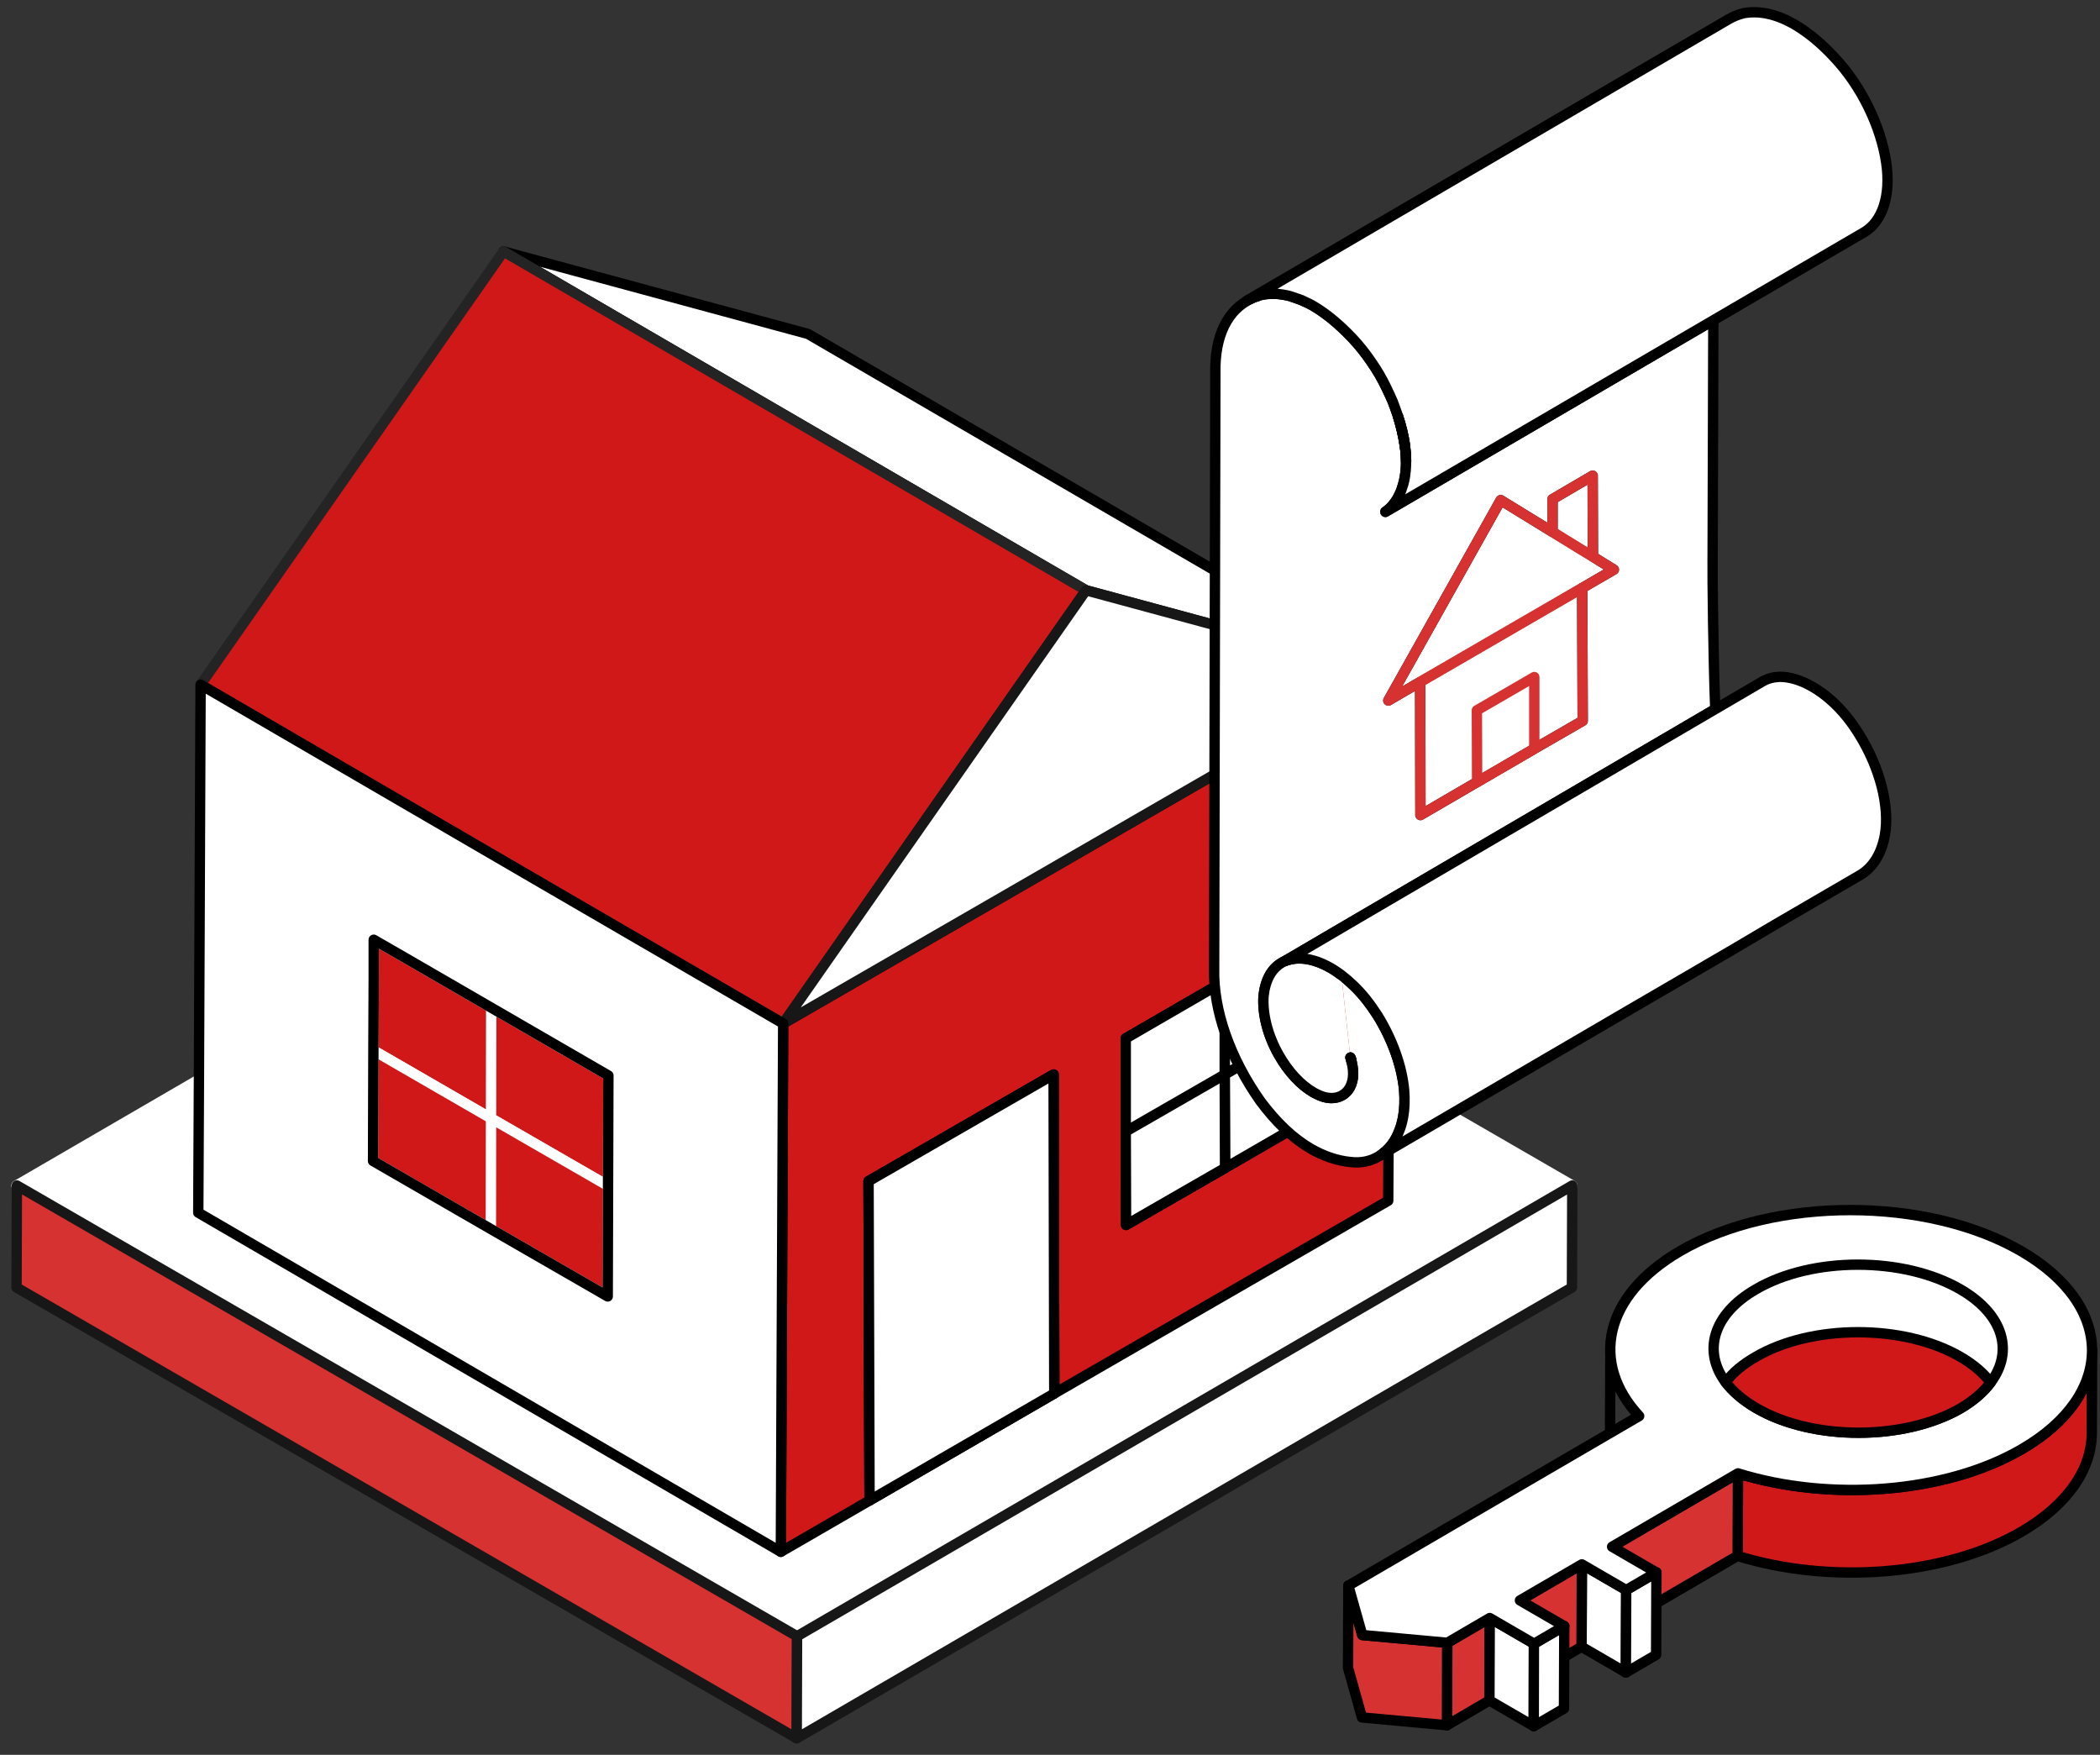 <svg width="304" height="254" viewBox="0 0 304 254" fill="none" xmlns="http://www.w3.org/2000/svg">
<rect x="0" y="0" width="304" height="254" fill="#333333" stroke="none"/>
<path d="M152.616 201.696L125.878 217.181L125.734 170.966L152.52 155.53L152.616 201.696Z" stroke="black" stroke-width="1.5" stroke-miterlimit="10" stroke-linecap="round" stroke-linejoin="round"/>
<path d="M177.34 169.049L163.013 177.295L162.965 163.775V150.304L176.861 142.25L177.292 142.538V155.53L177.34 169.049Z" stroke="black" stroke-width="1.5" stroke-miterlimit="10" stroke-linecap="round" stroke-linejoin="round"/>
<path d="M88.023 171.638L87.975 187.65L71.012 177.87L54.002 168.042L54.05 152.03L71.06 161.858L88.023 171.638Z" stroke="black" stroke-width="1.5" stroke-miterlimit="10" stroke-linecap="round" stroke-linejoin="round"/>
<path d="M227.605 171.59L115.384 236.837L2.396 171.59L28.799 156.249L28.703 175.521L113.036 224.612L125.878 217.181L152.615 201.697L200.963 173.795L201.059 156.249L227.605 171.59Z" fill="white" stroke="white" stroke-width="1.5" stroke-miterlimit="10" stroke-linecap="round" stroke-linejoin="round"/>
<path d="M115.384 236.837L115.336 251.603L2.396 186.356L2.444 171.59L115.384 236.837Z" fill="#D73232" stroke="#171717" stroke-width="1.5" stroke-miterlimit="10" stroke-linecap="round" stroke-linejoin="round"/>
<path d="M215.961 193.067L115.336 251.603L115.384 236.837L227.605 171.59L227.557 186.356L215.961 193.067Z" fill="white" stroke="#171717" stroke-width="1.5" stroke-miterlimit="10" stroke-linecap="round" stroke-linejoin="round"/>
<path d="M150.171 126.909L113.371 148.147L113.035 224.612L125.877 217.182L125.733 170.967L152.518 155.53L152.614 201.697L200.962 173.795L201.058 156.249L201.298 97.378L150.171 126.909ZM191.666 160.755L177.339 169.049L163.012 177.295L162.964 163.776V150.304L176.86 142.25L191.618 133.717L191.666 147.236V160.755Z" fill="#D01818" stroke="black" stroke-width="1.5" stroke-miterlimit="10" stroke-linecap="round" stroke-linejoin="round"/>
<path d="M152.52 155.53L152.616 201.697L125.878 217.182L125.734 170.967L152.52 155.53Z" stroke="black" stroke-width="1.5" stroke-miterlimit="10" stroke-linecap="round" stroke-linejoin="round"/>
<path d="M177.34 169.049L163.013 177.295L162.965 163.775V150.304L176.861 142.25L177.292 142.538V155.53L177.34 169.049Z" stroke="black" stroke-width="1.5" stroke-miterlimit="10" stroke-linecap="round" stroke-linejoin="round"/>
<path d="M88.023 171.638L87.975 187.65L71.012 177.87L54.002 168.042L54.05 152.03L71.06 161.858L88.023 171.638Z" stroke="black" stroke-width="1.5" stroke-miterlimit="10" stroke-linecap="round" stroke-linejoin="round"/>
<path d="M201.299 97.378L157.216 85.44L72.883 36.397L116.966 48.334L201.299 97.378Z" fill="white" stroke="black" stroke-width="1.5" stroke-miterlimit="10" stroke-linecap="round" stroke-linejoin="round"/>
<path d="M157.216 85.44L134.552 117.848L113.372 148.147L78.058 127.628L29.039 99.103L72.883 36.397L157.216 85.44Z" fill="#D01818" stroke="#242424" stroke-width="1.5" stroke-miterlimit="10" stroke-linecap="round" stroke-linejoin="round"/>
<path d="M201.3 97.378L150.173 126.909L113.373 148.147L134.552 117.848L157.217 85.44L201.3 97.378Z" fill="white" stroke="#171717" stroke-width="1.5" stroke-miterlimit="10" stroke-linecap="round" stroke-linejoin="round"/>
<path d="M152.616 201.697L125.878 217.182L125.734 170.967L152.52 155.53L152.616 201.697Z" fill="white" stroke="black" stroke-width="1.5" stroke-miterlimit="10" stroke-linecap="round" stroke-linejoin="round"/>
<path d="M191.668 147.236L188.553 149.058L177.293 155.53V142.538L176.861 142.25L191.62 133.717L191.668 147.236Z" fill="white" stroke="black" stroke-width="1.5" stroke-miterlimit="10" stroke-linecap="round" stroke-linejoin="round"/>
<path d="M191.666 147.236V160.755L177.339 169.049L177.291 155.53L188.551 149.058L191.666 147.236Z" fill="white" stroke="black" stroke-width="1.5" stroke-miterlimit="10" stroke-linecap="round" stroke-linejoin="round"/>
<path d="M177.34 169.049L163.013 177.295L162.965 163.775V150.304L176.861 142.25L177.292 142.538V155.53L177.34 169.049Z" fill="white" stroke="black" stroke-width="1.5" stroke-miterlimit="10" stroke-linecap="round" stroke-linejoin="round"/>
<path d="M177.292 155.53L162.965 163.775" stroke="black" stroke-width="1.5" stroke-miterlimit="10" stroke-linecap="round" stroke-linejoin="round"/>
<path d="M177.291 142.538V142.058" stroke="black" stroke-width="1.5" stroke-miterlimit="10" stroke-linecap="round" stroke-linejoin="round"/>
<path d="M88.072 155.674L88.024 171.638L71.061 161.858L54.051 152.03L54.099 141.531V136.018L58.842 138.75L88.072 155.674Z" fill="#D01818" stroke="white" stroke-width="1.5" stroke-miterlimit="10" stroke-linecap="round" stroke-linejoin="round"/>
<path d="M88.023 171.638L87.975 187.65L71.012 177.87L54.002 168.042L54.05 152.03L71.06 161.858L88.023 171.638Z" fill="#D01818" stroke="white" stroke-width="1.5" stroke-miterlimit="10" stroke-linecap="round" stroke-linejoin="round"/>
<path d="M71.109 145.894L71.061 177.87" stroke="white" stroke-width="1.5" stroke-miterlimit="10" stroke-linecap="round" stroke-linejoin="round"/>
<path d="M78.057 127.628L29.038 99.103L28.799 156.249L28.703 175.521L113.036 224.612L113.372 148.147L78.057 127.628ZM88.024 171.638L87.976 187.65L71.013 177.87L54.003 168.042L54.051 152.03L54.099 141.531V136.018L58.843 138.75L88.072 155.674L88.024 171.638Z" fill="white" stroke="black" stroke-width="1.5" stroke-miterlimit="10" stroke-linecap="round" stroke-linejoin="round"/>
<path d="M195.659 153.708C195.623 153.602 195.588 153.46 195.553 153.319C195.518 153.212 195.518 153.142 195.482 153.071C195.518 153.142 195.553 153.212 195.588 153.319C195.623 153.425 195.659 153.602 195.659 153.708Z" stroke="black" stroke-width="1.5" stroke-miterlimit="10" stroke-linecap="round" stroke-linejoin="round"/>
<path d="M195.589 153.319C195.553 153.212 195.518 153.142 195.483 153.071C195.518 153.142 195.518 153.212 195.553 153.319C195.589 153.46 195.624 153.602 195.659 153.708C195.659 153.602 195.624 153.425 195.589 153.319ZM203.371 64.352C203.16 63.006 202.843 61.66 202.385 60.279C202.808 61.625 203.125 63.006 203.336 64.352C203.477 65.202 203.547 66.017 203.547 66.76C203.547 66.017 203.477 65.202 203.371 64.352ZM233.622 82.45L230.593 80.573L230.558 68.85L224.748 72.25V76.996L217.247 72.392L200.977 101.398L205.59 98.706L205.625 117.973L213.831 113.192L222.106 108.375L229.114 104.337L229.044 85.106L233.622 82.45ZM195.589 153.319C195.553 153.212 195.518 153.142 195.483 153.071C195.518 153.142 195.518 153.212 195.553 153.319C195.589 153.46 195.624 153.602 195.659 153.708C195.659 153.602 195.624 153.425 195.589 153.319ZM186.045 139.081C186.045 139.081 186.01 139.081 186.01 139.117C186.221 139.01 186.432 138.939 186.644 138.904C186.432 138.939 186.221 139.01 186.045 139.081Z" stroke="black" stroke-width="1.5" stroke-miterlimit="10" stroke-linecap="round" stroke-linejoin="round"/>
<path d="M195.483 153.071C195.518 153.142 195.553 153.212 195.588 153.319C195.624 153.425 195.659 153.602 195.659 153.708C196.081 155.373 195.905 156.789 195.166 157.781C194.18 159.056 192.454 159.304 190.658 158.383C190.482 158.312 190.341 158.206 190.165 158.135C188.263 157.037 186.503 155.125 185.129 152.717C183.509 149.883 182.734 146.767 182.911 144.181C183.157 141.844 184.073 140.214 185.517 139.364C185.657 139.258 185.833 139.187 186.01 139.117C186.01 139.081 186.045 139.081 186.045 139.081L194.321 134.229L248.307 102.637C248.025 95.908 247.884 82.946 247.92 81.564L248.025 46.36L200.554 74.092C200.554 74.092 200.554 74.092 200.554 74.056C200.8 73.915 201.012 73.702 201.258 73.49C201.469 73.277 201.681 73.029 201.857 72.781C201.927 72.746 201.962 72.675 201.962 72.639C202.174 72.356 202.35 72.073 202.491 71.754C202.667 71.4 202.843 71.046 202.949 70.656C203.16 69.983 203.336 69.275 203.442 68.496C203.442 68.425 203.477 68.319 203.477 68.248C203.512 67.787 203.547 67.292 203.547 66.76C203.547 66.017 203.477 65.202 203.336 64.352C203.125 63.006 202.808 61.625 202.385 60.279C202.139 59.571 201.892 58.827 201.61 58.119C201.329 57.481 201.047 56.844 200.73 56.206C200.096 54.86 199.357 53.585 198.511 52.381C198.124 51.815 197.737 51.283 197.349 50.787C196.856 50.15 196.328 49.548 195.8 48.981C193.863 46.927 191.961 45.369 190.095 44.271C189.707 44.058 189.32 43.846 188.968 43.704C188.58 43.527 188.228 43.385 187.876 43.244H187.841C187.594 43.137 187.348 43.067 187.136 42.996C186.96 42.925 186.749 42.854 186.573 42.819C186.256 42.748 185.974 42.677 185.693 42.642C184.671 42.465 183.65 42.5 182.699 42.677C182.418 42.748 182.171 42.819 181.924 42.925C181.643 42.996 181.431 43.102 181.185 43.208C177.734 44.767 175.832 48.592 175.938 53.94L175.762 140.214C175.621 146.2 178.051 153.142 182.453 159.375C184.742 162.456 187.207 164.794 189.778 166.281C191.644 167.344 193.581 168.017 195.518 168.194C197.032 168.371 198.406 168.087 199.568 167.379L199.814 167.237C200.026 167.096 200.202 166.954 200.378 166.777C200.519 166.706 200.66 166.564 200.8 166.423C201.575 165.679 202.174 164.723 202.596 163.554C202.702 163.306 202.772 163.094 202.843 162.846C202.949 162.456 203.054 162.067 203.125 161.642C203.336 160.437 203.371 159.162 203.265 157.781C202.949 154.346 201.575 150.45 199.392 146.944C198.863 146.129 198.265 145.279 197.666 144.535C196.574 143.189 195.377 142.056 194.18 141.135M233.622 82.45L230.593 80.573L230.558 68.85L224.747 72.25V76.996L217.246 72.392L200.976 101.398L205.59 98.706L205.625 117.973L213.83 113.192L222.106 108.375L229.114 104.337L229.044 85.106L233.622 82.45Z" fill="white"/>
<path d="M195.483 153.071C195.518 153.142 195.553 153.212 195.588 153.319C195.624 153.425 195.659 153.602 195.659 153.708C196.081 155.373 195.905 156.789 195.166 157.781C194.18 159.056 192.454 159.304 190.658 158.383C190.482 158.312 190.341 158.206 190.165 158.135C188.263 157.037 186.503 155.125 185.129 152.717C183.509 149.883 182.734 146.767 182.911 144.181C183.157 141.844 184.073 140.214 185.517 139.364C185.657 139.258 185.833 139.187 186.01 139.117C186.01 139.081 186.045 139.081 186.045 139.081L194.321 134.229L248.307 102.637C248.025 95.908 247.884 82.946 247.92 81.564L248.025 46.36L200.554 74.092C200.554 74.092 200.554 74.092 200.554 74.056C200.8 73.915 201.012 73.702 201.258 73.49C201.469 73.277 201.681 73.029 201.857 72.781C201.927 72.746 201.962 72.675 201.962 72.639C202.174 72.356 202.35 72.073 202.491 71.754C202.667 71.4 202.843 71.046 202.949 70.656C203.16 69.983 203.336 69.275 203.442 68.496C203.442 68.425 203.477 68.319 203.477 68.248C203.512 67.787 203.547 67.292 203.547 66.76C203.547 66.017 203.477 65.202 203.336 64.352C203.125 63.006 202.808 61.625 202.385 60.279C202.139 59.571 201.892 58.827 201.61 58.119C201.329 57.481 201.047 56.844 200.73 56.206C200.096 54.86 199.357 53.585 198.511 52.381C198.124 51.815 197.737 51.283 197.349 50.787C196.856 50.15 196.328 49.548 195.8 48.981C193.863 46.927 191.961 45.369 190.095 44.271C189.707 44.058 189.32 43.846 188.968 43.704C188.58 43.527 188.228 43.385 187.876 43.244H187.841C187.594 43.137 187.348 43.067 187.136 42.996C186.96 42.925 186.749 42.854 186.573 42.819C186.256 42.748 185.974 42.677 185.693 42.642C184.671 42.465 183.65 42.5 182.699 42.677C182.418 42.748 182.171 42.819 181.924 42.925C181.643 42.996 181.431 43.102 181.185 43.208C177.734 44.767 175.832 48.592 175.938 53.94L175.762 140.214C175.621 146.2 178.051 153.142 182.453 159.375C184.742 162.456 187.207 164.794 189.778 166.281C191.644 167.344 193.581 168.017 195.518 168.194C197.032 168.371 198.406 168.087 199.568 167.379L199.814 167.237C200.026 167.096 200.202 166.954 200.378 166.777C200.519 166.706 200.66 166.564 200.8 166.423C201.575 165.679 202.174 164.723 202.596 163.554C202.702 163.306 202.772 163.094 202.843 162.846C202.949 162.456 203.054 162.067 203.125 161.642C203.336 160.437 203.371 159.162 203.265 157.781C202.949 154.346 201.575 150.45 199.392 146.944C198.863 146.129 198.265 145.279 197.666 144.535C196.574 143.189 195.377 142.056 194.18 141.135M233.622 82.45L230.593 80.573L230.558 68.85L224.747 72.25V76.996L217.246 72.392L200.976 101.398L205.59 98.706L205.625 117.973L213.83 113.192L222.106 108.375L229.114 104.337L229.044 85.106L233.622 82.45Z" stroke="black" stroke-width="1.5" stroke-miterlimit="10" stroke-linecap="round" stroke-linejoin="round"/>
<path d="M195.659 153.708C195.623 153.602 195.588 153.46 195.553 153.319C195.518 153.212 195.518 153.142 195.482 153.071C195.518 153.142 195.553 153.212 195.588 153.319C195.623 153.425 195.659 153.602 195.659 153.708Z" stroke="black" stroke-width="1.5" stroke-miterlimit="10" stroke-linecap="round" stroke-linejoin="round"/>
<path d="M269.859 33.61L248.025 46.36L200.554 74.092C200.554 74.092 200.554 74.092 200.554 74.056C200.8 73.915 201.011 73.702 201.258 73.49C201.469 73.277 201.681 73.029 201.857 72.781C201.927 72.746 201.962 72.675 201.962 72.639C202.174 72.356 202.35 72.073 202.491 71.754C202.667 71.4 202.843 71.046 202.948 70.656C203.195 69.983 203.371 69.275 203.441 68.496C203.441 68.425 203.477 68.319 203.477 68.248C203.512 67.787 203.547 67.292 203.547 66.76C203.547 66.017 203.477 65.202 203.371 64.352C203.16 63.006 202.843 61.66 202.385 60.279C202.138 59.571 201.892 58.827 201.61 58.119C201.328 57.481 201.047 56.844 200.73 56.206C200.096 54.86 199.356 53.585 198.511 52.381C198.124 51.815 197.736 51.283 197.349 50.788C196.856 50.15 196.328 49.548 195.8 48.981C193.863 46.927 191.961 45.369 190.094 44.271C189.707 44.058 189.32 43.846 188.968 43.704C188.58 43.492 188.228 43.35 187.876 43.244H187.841C187.594 43.138 187.348 43.067 187.136 42.996C186.96 42.925 186.749 42.854 186.573 42.819C186.256 42.748 185.974 42.677 185.692 42.642C184.671 42.465 183.65 42.465 182.699 42.642C182.417 42.712 182.171 42.783 181.924 42.925C181.643 42.96 181.396 43.067 181.185 43.208C180.938 43.279 180.692 43.385 180.48 43.527L250.209 2.798C250.878 2.408 251.582 2.125 252.392 1.912C254.716 1.487 257.217 2.054 259.787 3.542C261.654 4.64 263.591 6.198 265.492 8.252C269.401 12.36 272.289 18.239 273.064 23.623C273.733 28.333 272.5 32.052 269.859 33.61Z" fill="white" stroke="black" stroke-width="1.5" stroke-miterlimit="10" stroke-linecap="round" stroke-linejoin="round"/>
<path d="M203.547 66.76C203.547 66.017 203.476 65.202 203.336 64.352C203.124 63.006 202.807 61.625 202.385 60.279C202.843 61.66 203.16 63.006 203.371 64.352C203.476 65.202 203.547 66.017 203.547 66.76Z" stroke="black" stroke-width="1.5" stroke-miterlimit="10" stroke-linecap="round" stroke-linejoin="round"/>
<path d="M195.483 153.071C195.519 153.142 195.519 153.213 195.554 153.319C195.589 153.46 195.624 153.602 195.66 153.708C196.082 155.373 195.906 156.79 195.166 157.781C194.18 159.056 192.455 159.304 190.659 158.383C190.483 158.313 190.342 158.206 190.166 158.135C188.264 157.038 186.503 155.125 185.13 152.717C183.51 149.883 182.735 146.767 182.911 144.181C183.158 141.844 184.073 140.215 185.517 139.365C185.658 139.258 185.834 139.188 186.01 139.117C186.222 139.01 186.433 138.94 186.644 138.904C186.75 138.869 186.855 138.833 186.996 138.833C187.313 138.763 187.63 138.727 187.947 138.727C189.426 138.692 191.046 139.188 192.701 140.144C193.194 140.427 193.687 140.781 194.18 141.135" fill="white"/>
<path d="M195.483 153.071C195.519 153.142 195.519 153.213 195.554 153.319C195.589 153.46 195.624 153.602 195.66 153.708C196.082 155.373 195.906 156.79 195.166 157.781C194.18 159.056 192.455 159.304 190.659 158.383C190.483 158.313 190.342 158.206 190.166 158.135C188.264 157.038 186.503 155.125 185.13 152.717C183.51 149.883 182.735 146.767 182.911 144.181C183.158 141.844 184.073 140.215 185.517 139.365C185.658 139.258 185.834 139.188 186.01 139.117C186.222 139.01 186.433 138.94 186.644 138.904C186.75 138.869 186.855 138.833 186.996 138.833C187.313 138.763 187.63 138.727 187.947 138.727C189.426 138.692 191.046 139.188 192.701 140.144C193.194 140.427 193.687 140.781 194.18 141.135" stroke="black" stroke-width="1.5" stroke-miterlimit="10" stroke-linecap="round" stroke-linejoin="round"/>
<path d="M186.644 138.904C186.432 138.939 186.221 139.01 186.01 139.117C186.01 139.081 186.045 139.081 186.045 139.081C186.221 139.01 186.432 138.939 186.644 138.904Z" stroke="black" stroke-width="1.5" stroke-miterlimit="10" stroke-linecap="round" stroke-linejoin="round"/>
<path d="M195.659 153.708C195.623 153.602 195.588 153.46 195.553 153.319C195.518 153.212 195.518 153.142 195.482 153.071C195.518 153.142 195.553 153.212 195.588 153.319C195.623 153.425 195.659 153.602 195.659 153.708Z" stroke="black" stroke-width="1.5" stroke-miterlimit="10" stroke-linecap="round" stroke-linejoin="round"/>
<path d="M203.547 66.76C203.547 66.017 203.476 65.202 203.336 64.352C203.124 63.006 202.807 61.625 202.385 60.279C202.843 61.66 203.16 63.006 203.371 64.352C203.476 65.202 203.547 66.017 203.547 66.76Z" stroke="black" stroke-width="1.5" stroke-miterlimit="10" stroke-linecap="round" stroke-linejoin="round"/>
<path d="M272.853 120.912C272.36 123.604 271.092 125.587 269.296 126.65L256.829 133.91L251.019 137.346L244.222 141.312L236.369 145.881L199.814 167.237C200.026 167.096 200.202 166.954 200.378 166.777C200.519 166.706 200.66 166.564 200.801 166.423C201.575 165.679 202.174 164.723 202.597 163.554C202.702 163.306 202.773 163.094 202.843 162.846C202.949 162.456 203.054 162.067 203.125 161.642C203.336 160.437 203.371 159.162 203.266 157.781C202.949 154.346 201.575 150.45 199.392 146.944C198.864 146.129 198.265 145.279 197.666 144.535C196.575 143.189 195.377 142.056 194.18 141.135C193.687 140.781 193.194 140.427 192.701 140.144C191.046 139.187 189.426 138.692 187.947 138.727C187.63 138.727 187.313 138.762 186.996 138.833C186.855 138.833 186.749 138.869 186.644 138.904C186.432 138.939 186.221 139.01 186.045 139.081L194.321 134.229L248.307 102.637L255.209 98.6C255.914 98.21 256.724 97.998 257.639 97.962C259.118 97.962 260.738 98.458 262.394 99.415C264.119 100.406 265.845 101.894 267.359 103.771C267.993 104.55 268.556 105.364 269.085 106.214C272.148 111.102 273.592 116.733 272.853 120.912Z" fill="white" stroke="black" stroke-width="1.5" stroke-miterlimit="10" stroke-linecap="round" stroke-linejoin="round"/>
<path d="M230.594 80.573L229.009 79.617L224.748 76.996V72.25L230.559 68.85L230.594 80.573Z" stroke="#D73232" stroke-width="1.5" stroke-miterlimit="10" stroke-linecap="round" stroke-linejoin="round"/>
<path d="M229.114 104.337L222.106 108.375L213.83 113.192L205.625 117.973L205.59 98.706L229.044 85.106L229.114 104.337Z" stroke="#D73232" stroke-width="1.5" stroke-miterlimit="10" stroke-linecap="round" stroke-linejoin="round"/>
<path d="M233.622 82.45L229.044 85.106L205.59 98.706L200.977 101.398L217.246 72.392L224.747 76.996L229.009 79.617L230.593 80.573L233.622 82.45Z" stroke="#D73232" stroke-width="1.5" stroke-miterlimit="10" stroke-linecap="round" stroke-linejoin="round"/>
<path d="M222.106 97.998V108.375L213.83 113.192L213.795 102.814L222.106 97.998Z" stroke="#D73232" stroke-width="1.5" stroke-miterlimit="10" stroke-linecap="round" stroke-linejoin="round"/>
<g clip-path="url(#clip0_295_2896)">
<path d="M237.314 204.961L233.074 207.42L233.12 195.376C233.12 198.686 234.518 201.973 237.314 204.961Z" stroke="black" stroke-width="1.5" stroke-miterlimit="10" stroke-linecap="round" stroke-linejoin="round"/>
<path d="M302.855 195.491L302.81 207.443C302.787 212.592 299.418 217.741 292.657 221.694C281.566 228.153 264.768 229.325 251.545 225.211L251.591 213.258C264.814 217.373 281.612 216.224 292.703 209.742C299.464 205.811 302.832 200.663 302.855 195.491Z" fill="#D01818" stroke="black" stroke-width="1.5" stroke-miterlimit="10" stroke-linecap="round" stroke-linejoin="round"/>
<path d="M233.371 223.854L251.59 213.235L251.544 225.188L239.765 232.06" fill="#D73232"/>
<path d="M233.371 223.854L251.59 213.235L251.544 225.188L239.765 232.06" stroke="black" stroke-width="1.5" stroke-miterlimit="10" stroke-linecap="round" stroke-linejoin="round"/>
<path d="M235.412 230.129L235.366 242.082L228.949 238.358L228.995 226.406L235.412 230.129Z" fill="white" stroke="black" stroke-width="1.5" stroke-miterlimit="10" stroke-linecap="round" stroke-linejoin="round"/>
<path d="M239.788 227.578L239.742 239.53L235.365 242.082L235.411 230.129L239.788 227.578Z" fill="white" stroke="black" stroke-width="1.5" stroke-miterlimit="10" stroke-linecap="round" stroke-linejoin="round"/>
<path d="M220.033 231.646L228.994 226.406L228.948 238.358L226.427 239.829" fill="#D73232"/>
<path d="M220.033 231.646L228.994 226.406L228.948 238.358L226.427 239.829" stroke="black" stroke-width="1.5" stroke-miterlimit="10" stroke-linecap="round" stroke-linejoin="round"/>
<path d="M215.656 234.198L215.61 246.127L209.469 249.713L209.515 237.783L215.656 234.198Z" fill="#D73232" stroke="black" stroke-width="1.5" stroke-miterlimit="10" stroke-linecap="round" stroke-linejoin="round"/>
<path d="M209.492 237.76L209.469 249.713L197.163 248.586L195.146 241.415L195.192 229.486L197.209 236.657L209.492 237.76Z" fill="#D73232" stroke="black" stroke-width="1.5" stroke-miterlimit="10" stroke-linecap="round" stroke-linejoin="round"/>
<path d="M222.051 237.898L222.028 249.851L215.611 246.127L215.657 234.198L222.051 237.898Z" fill="white" stroke="black" stroke-width="1.5" stroke-miterlimit="10" stroke-linecap="round" stroke-linejoin="round"/>
<path d="M226.45 235.347L226.404 247.299L222.027 249.851L222.05 237.899L226.45 235.347Z" fill="white" stroke="black" stroke-width="1.5" stroke-miterlimit="10" stroke-linecap="round" stroke-linejoin="round"/>
<path d="M210.706 220.453L237.289 204.961C230.162 197.284 232.133 187.538 243.225 181.079C256.791 173.172 278.906 173.172 292.564 181.079C306.246 189.009 306.268 201.835 292.702 209.742C281.61 216.201 264.812 217.373 251.589 213.258L233.371 223.878L239.787 227.601L235.41 230.152L228.993 226.429L220.033 231.646L226.45 235.37L222.073 237.921L215.656 234.198L209.514 237.783L197.208 236.657L195.191 229.509L210.706 220.453Z" fill="white" stroke="black" stroke-width="1.5" stroke-miterlimit="10" stroke-linecap="round" stroke-linejoin="round"/>
<path d="M283.787 186.619C275.583 181.861 262.291 181.861 254.179 186.619C247.923 190.227 246.479 195.606 249.802 200.065C250.856 201.421 252.323 202.708 254.271 203.835C262.452 208.569 275.721 208.546 283.879 203.812C285.735 202.708 287.179 201.444 288.164 200.111C291.533 195.652 290.066 190.25 283.787 186.619Z" stroke="black" stroke-width="1.5" stroke-miterlimit="10" stroke-linecap="round" stroke-linejoin="round"/>
<path d="M283.788 196.387C275.584 191.63 262.292 191.653 254.18 196.387C252.278 197.468 250.811 198.709 249.803 200.065C250.857 201.421 252.324 202.708 254.271 203.835C262.453 208.57 275.721 208.547 283.88 203.812C285.736 202.708 287.18 201.444 288.165 200.111C287.157 198.755 285.69 197.491 283.788 196.387Z" fill="#D01818" stroke="black" stroke-width="1.5" stroke-miterlimit="10" stroke-linecap="round" stroke-linejoin="round"/>
</g>
<defs>
<clipPath id="clip0_295_2896">
<rect width="110" height="77" fill="white" transform="translate(194 174)"/>
</clipPath>
</defs>
</svg>

